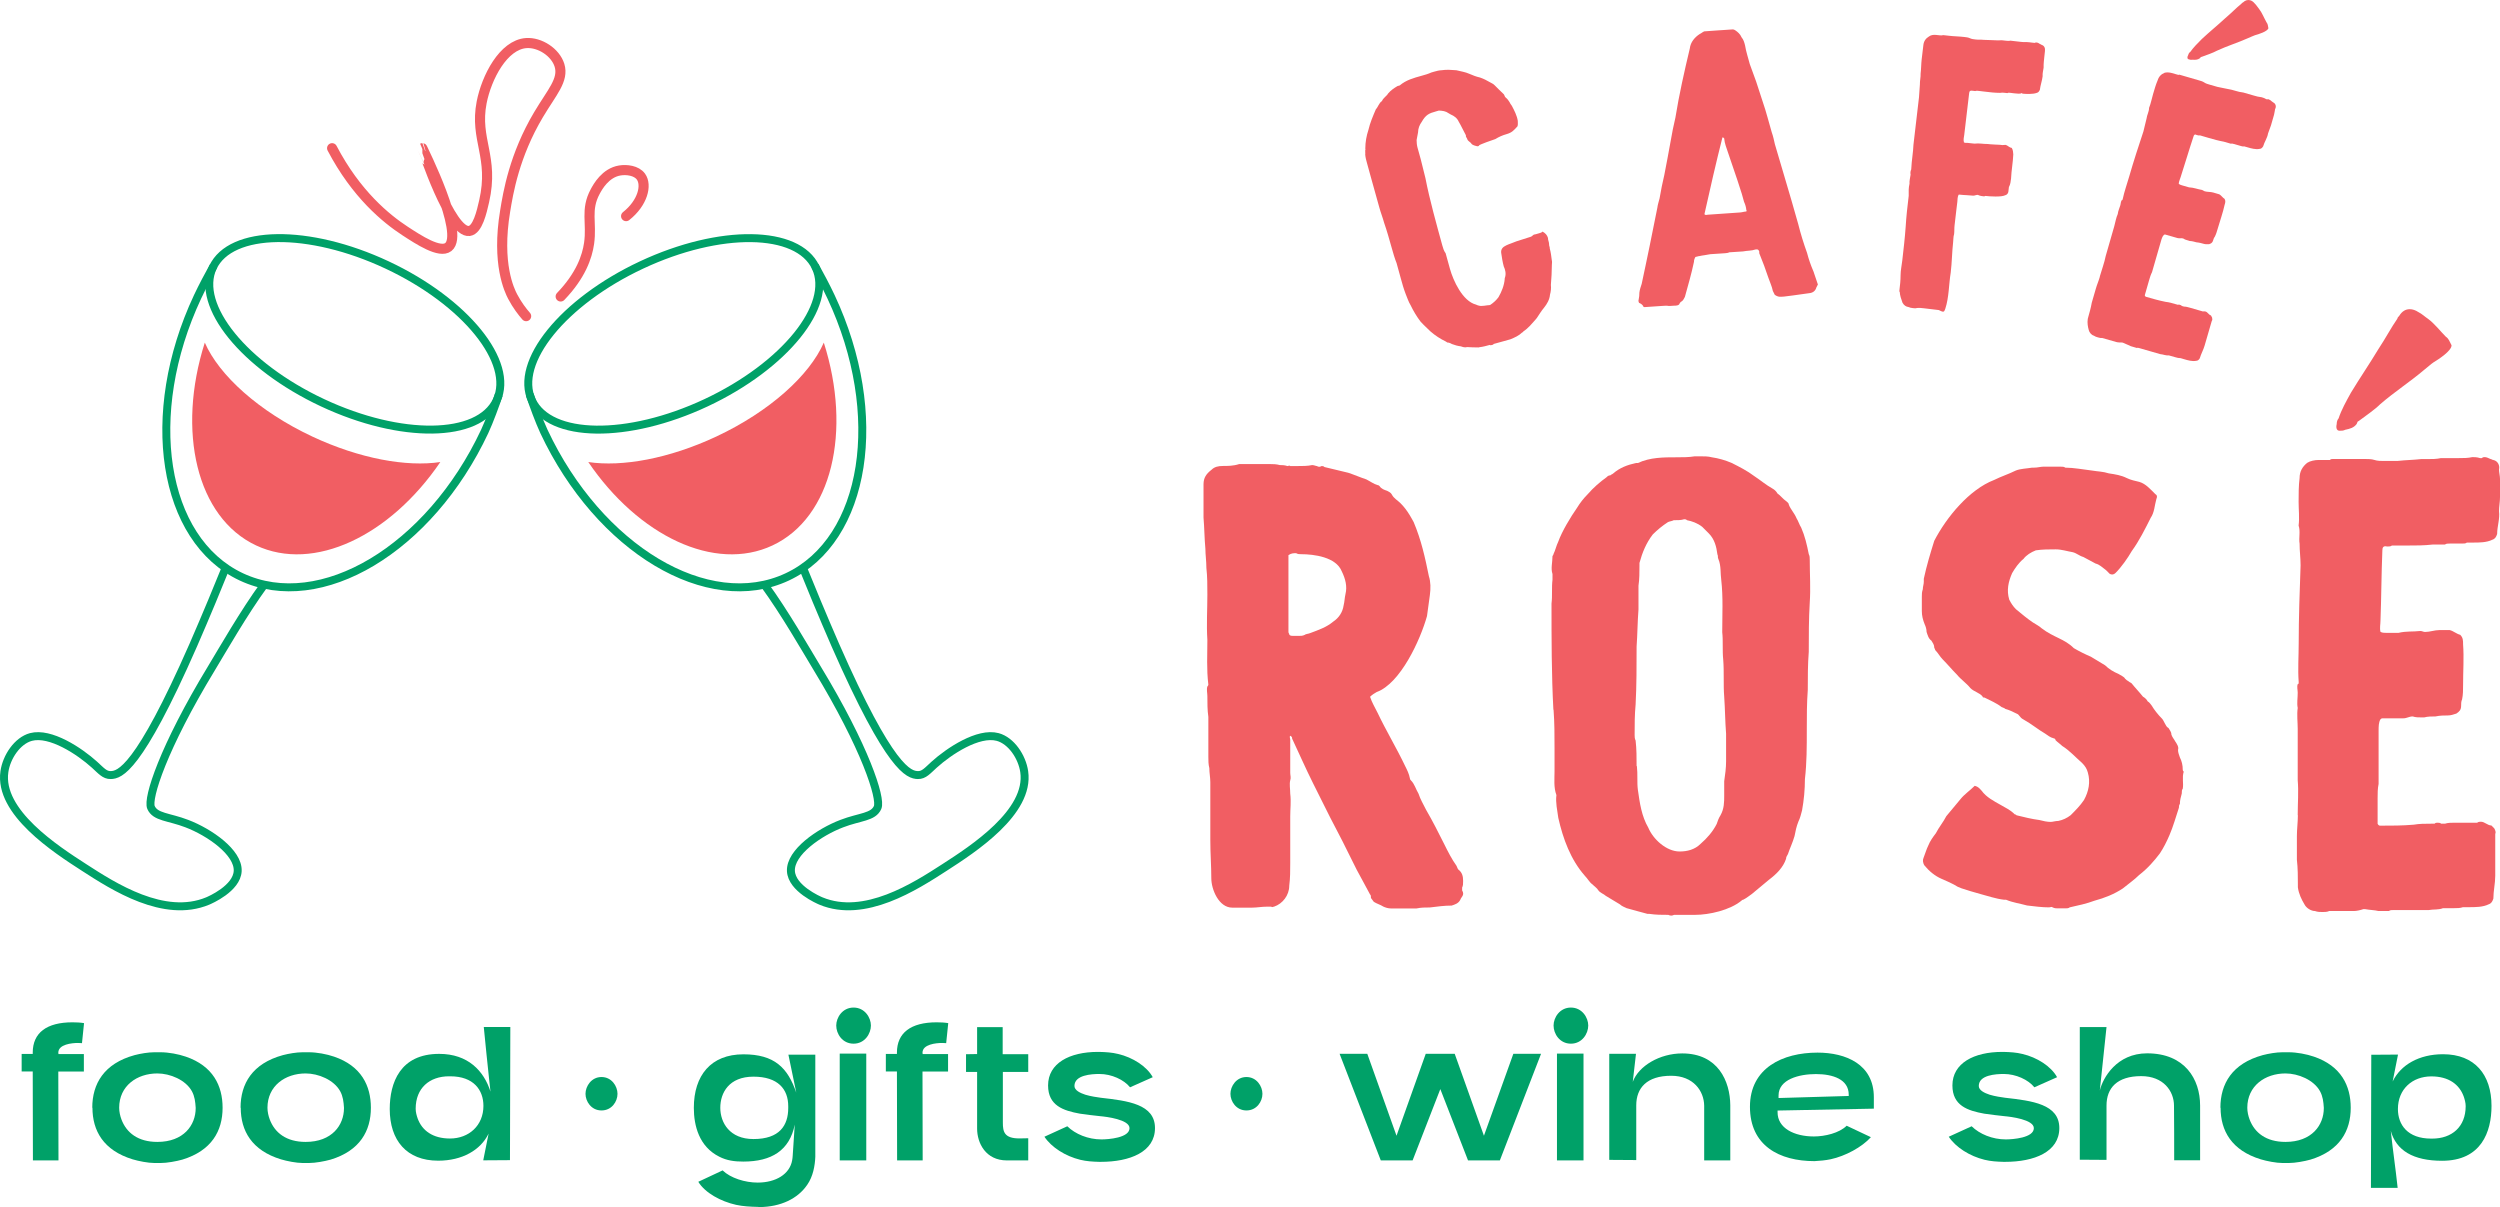 <?xml version="1.0" encoding="UTF-8"?><svg id="Layer_2" xmlns="http://www.w3.org/2000/svg" viewBox="0 0 279.682 135.039"><g id="Components"><g id="_2d76b55d-477a-4f87-b6f4-b15648d1f1ad_1"><ellipse cx="39.693" cy="37.349" rx="8.51" ry="17.53" transform="translate(-10.974 57.433) rotate(-64.88)" style="fill:none; stroke:#00a168; stroke-miterlimit:10; stroke-width:.89px;"/><path d="M23.912,29.719c-.59,1.06-1.27,2.34-1.81,3.49-6.16,13.14-3.97,27.17,4.9,31.33,8.87,4.16,21.05-3.13,27.22-16.27.53-1.14,1.21-2.98,1.59-4.14" style="fill:none; stroke:#00a168; stroke-miterlimit:10; stroke-width:.89px;"/><path d="M34.942,48.839c-5.99-2.81-10.44-6.86-12.03-10.51-3.16,9.91-.92,19.57,5.74,22.69,6.46,3.03,14.99-1.07,20.61-9.33-3.79.57-9.04-.38-14.32-2.85Z" style="fill:#f15e63;"/><path d="M29.562,65.409c-2.29,3.14-4.64,7.26-5.9,9.34-5.41,8.91-7.2,14.56-6.77,15.58.48,1.11,1.98,1.03,4.01,1.81,2.52.96,5.78,3.21,5.69,5.3-.09,1.96-3.12,3.26-3.36,3.36-4.88,2.03-10.54-1.63-13.82-3.75-3.18-2.05-9.58-6.19-8.92-10.72.24-1.66,1.45-3.47,2.97-3.88,2.18-.58,5.44,1.59,7.11,3.1.73.66,1.14,1.18,1.81,1.16,1-.02,3.1-.56,9.24-14.54,1.38-3.16,3.01-7.1,3.63-8.66" style="fill:none; stroke:#00a168; stroke-miterlimit:10; stroke-width:.89px;"/><ellipse cx="75.378" cy="37.352" rx="17.53" ry="8.51" transform="translate(-8.727 35.532) rotate(-25.12)" style="fill:none; stroke:#00a168; stroke-miterlimit:10; stroke-width:.89px;"/><path d="M91.162,29.719c.59,1.06,1.27,2.34,1.81,3.49,6.16,13.14,3.97,27.17-4.9,31.33-8.87,4.16-21.05-3.13-27.22-16.27-.53-1.14-1.21-2.98-1.59-4.14" style="fill:none; stroke:#00a168; stroke-miterlimit:10; stroke-width:.89px;"/><path d="M80.132,48.839c5.99-2.81,10.44-6.86,12.03-10.51,3.16,9.91.92,19.57-5.74,22.69-6.46,3.03-14.99-1.07-20.61-9.33,3.79.57,9.04-.38,14.32-2.85Z" style="fill:#f15e63;"/><path d="M85.512,65.409c2.29,3.14,4.64,7.26,5.9,9.34,5.41,8.91,7.2,14.56,6.77,15.58-.48,1.11-1.98,1.03-4.01,1.81-2.52.96-5.78,3.21-5.69,5.3.09,1.96,3.12,3.26,3.36,3.36,4.88,2.03,10.54-1.63,13.82-3.75,3.18-2.05,9.58-6.19,8.92-10.72-.24-1.66-1.45-3.47-2.97-3.88-2.18-.58-5.44,1.59-7.11,3.1-.73.66-1.14,1.18-1.81,1.16-1-.02-3.1-.56-9.24-14.54-1.38-3.16-3.01-7.1-3.63-8.66" style="fill:none; stroke:#00a168; stroke-miterlimit:10; stroke-width:.89px;"/><path d="M37.152,16.579c2.7,5.16,6.05,7.88,8.16,9.26,1.53,1,3.88,2.54,4.84,1.8,1.91-1.48-2.92-11.05-2.9-11.06.02,0,3.13,9.55,5.25,9.26.93-.13,1.38-2.09,1.66-3.32,1.14-4.99-1.09-6.88-.28-11.06.55-2.81,2.43-6.45,4.98-6.64,1.53-.11,3.28,1.03,3.73,2.49.5,1.64-.85,3-2.35,5.53-2.71,4.56-3.4,8.75-3.73,10.78-.98,5.91.49,8.88.83,9.54.52.99,1.1,1.73,1.52,2.21" style="fill:none; stroke:#f15e63; stroke-linecap:round; stroke-linejoin:round; stroke-width:1.13px;"/><path d="M62.722,33.169c2.25-2.34,2.96-4.43,3.18-5.94.33-2.31-.43-3.74.69-5.81.27-.5,1.13-2.09,2.76-2.35.74-.12,1.85,0,2.35.69.69.95.21,2.94-1.66,4.42" style="fill:none; stroke:#f15e63; stroke-linecap:round; stroke-linejoin:round; stroke-width:1.13px;"/><path d="M135.542,52.549c.32-.32.74-.42,1.27-.42s1.17,0,1.81-.21h3.5c.32,0,.64,0,1.06.11.21,0,.53,0,.85.11.11,0,.21-.11.32,0h.74c.64,0,1.17,0,1.7-.11.21,0,.43.11.53.11.21.11.32.11.53,0,.11,0,.21,0,.32.11.85.21,1.7.42,2.66.64.64.21,1.38.53,2.02.74.42.21.85.53,1.27.64.073,0,.143.037.21.11.21.32.53.42.85.53.21.11.43.21.53.42.21.42.64.64.96.96.42.42.74.85,1.06,1.38.11.21.32.53.42.74.85,2.02,1.27,3.93,1.7,6.05.21.64.21,1.38.11,2.12-.11.85-.21,1.59-.32,2.34-.74,2.66-2.97,7.54-5.63,8.5-.21.11-.53.32-.74.53.21.64.53,1.17.85,1.81.96,2.02,2.12,3.93,3.08,5.95.21.42.43.85.53,1.38,0,.11.11.21.11.21.42.42.53.96.85,1.49.21.64.53,1.17.85,1.81.74,1.27,1.38,2.55,2.02,3.82.42.85.85,1.7,1.38,2.44.11.21.11.32.21.42.42.32.53.74.53,1.27,0,.32,0,.53-.11.74v.32c.32.53-.11.74-.21,1.06-.21.42-.64.53-.96.64-.85,0-1.59.11-2.44.21-.53,0-.96,0-1.49.11h-2.87c-.32,0-.64-.11-.85-.21-.32-.21-.74-.32-1.06-.53-.11-.11-.21-.32-.32-.42,0-.21,0-.32-.11-.42-.53-.96-.96-1.81-1.49-2.76l-1.59-3.19c-.42-.85-.96-1.81-1.38-2.66l-1.91-3.82c-.85-1.7-1.59-3.4-2.34-4.99,0-.11,0-.21-.21-.32-.11.11,0,.32,0,.42v3.72c0,.32.11.53,0,.85-.11.42,0,.96,0,1.49.11.85,0,1.7,0,2.55v5.2c0,.85,0,1.7-.11,2.55,0,1.06-.74,2.02-1.7,2.34-.11,0-.21.11-.32,0h-.43c-.64,0-1.17.11-1.7.11h-2.23c-1.49,0-2.34-2.02-2.34-3.29,0-1.38-.11-2.76-.11-4.25v-6.48c0-.53-.11-1.06-.11-1.59-.11-.42-.11-.85-.11-1.27v-4.46c-.11-.74-.11-1.59-.11-2.34,0-.32-.11-.74,0-1.06.073-.073.11-.143.11-.21-.21-1.7-.11-3.4-.11-4.99-.11-1.7,0-3.4,0-5.1,0-.96,0-2.02-.11-2.97,0-.74-.11-1.49-.11-2.12-.11-1.17-.11-2.34-.21-3.51v-3.72c0-.74.32-1.17.85-1.59l.05-.04ZM144.142,62.109v8.6c0,.11.11.21.11.32.11.11.32.11.42.11h.64c.21,0,.42,0,.64-.11.11-.11.42-.11.64-.21.85-.32,1.81-.64,2.55-1.27.64-.42,1.06-1.06,1.17-1.81.11-.43.11-.85.21-1.28.21-.85,0-1.7-.42-2.55-.64-1.59-3.08-1.91-4.57-1.91-.21,0-.32,0-.53-.11-.32,0-.53,0-.85.21l-.01.01Z" style="fill:#f15e63;"/><path d="M173.782,79.419c-.21-3.93-.21-7.97-.21-11.9.11-.85,0-1.81.11-2.66v-.64c-.21-.64,0-1.28,0-2.02,0,0,.11-.11.11-.21.21-.42.32-.96.53-1.38.42-1.17,1.38-2.76,2.12-3.82.32-.53.74-1.06,1.17-1.49.64-.74,1.38-1.38,2.12-1.91.11-.11.21-.21.42-.21.11-.11.21-.11.32-.21.74-.64,1.59-.96,2.55-1.17h.21c1.38-.64,2.87-.64,4.35-.64.64,0,1.38,0,2.02-.11h.53c.53,0,.96,0,1.38.11.74.11,1.49.32,2.23.64.85.43,1.7.85,2.55,1.49.64.42,1.27.96,2.02,1.38.21.11.42.32.53.53.32.21.64.64.96.85.11.11.32.21.32.42.21.53.64.96.85,1.49.21.32.32.74.53,1.06.42.96.64,1.91.85,2.97.11.21.11.42.11.64,0,1.59.11,3.19,0,4.78-.11,1.81-.11,3.72-.11,5.52-.11,1.38-.11,2.87-.11,4.25-.11,1.49-.11,2.97-.11,4.46,0,1.91,0,3.72-.21,5.52,0,1.17-.11,2.34-.32,3.5-.11.42-.21.85-.42,1.28-.21.53-.32,1.06-.42,1.59-.21.74-.53,1.38-.74,2.02-.11.21-.21.32-.21.53-.32.96-1.06,1.7-1.91,2.34l-1.91,1.59c-.32.21-.53.42-.96.64,0,0-.11,0-.21.11-1.27,1.06-3.61,1.59-5.2,1.59h-2.34c-.21.11-.42.11-.64,0-.74,0-1.38,0-2.12-.11h-.21c-.74-.21-1.59-.42-2.34-.64-.21-.11-.53-.21-.74-.42-.53-.32-1.06-.64-1.59-.96-.21-.21-.64-.32-.85-.64-.11-.21-.43-.42-.64-.64-.32-.21-.53-.64-.85-.96-1.59-1.81-2.44-4.14-2.97-6.48-.11-.85-.32-1.7-.21-2.55-.32-.85-.21-1.81-.21-2.66v-2.55c0-1.49,0-2.87-.11-4.36l-.02.04ZM183.122,85.689c.11.96,0,1.81.11,2.66.21,1.49.42,2.97,1.17,4.25.53,1.28,2.02,2.66,3.5,2.66.85,0,1.7-.21,2.34-.85.74-.64,1.38-1.38,1.81-2.23.11-.32.21-.64.42-.96.42-.74.42-1.49.42-2.23v-1.59c.11-.74.21-1.49.21-2.23v-3.08c-.11-1.38-.11-2.76-.21-4.14-.11-1.38,0-2.76-.11-4.14-.11-1.06,0-2.12-.11-3.08,0-1.91.11-3.93-.11-5.84-.11-.74,0-1.59-.32-2.34-.11-.21,0-.32-.11-.53-.11-.85-.32-1.7-.96-2.34-.21-.21-.53-.53-.74-.74-.53-.42-1.17-.64-1.7-.74-.11-.11-.21-.11-.32-.11-.32.11-.74.11-1.17.11-.21.11-.42.11-.64.21-.64.42-1.17.85-1.7,1.38-.74.96-1.17,2.02-1.49,3.19v.32c0,.74,0,1.49-.11,2.23v2.66c-.11,1.38-.11,2.76-.21,4.14,0,2.12,0,4.36-.11,6.48-.11,1.17-.11,2.23-.11,3.4,0,.21,0,.42.11.64.11.96.11,1.91.11,2.87l.03-.03Z" style="fill:#f15e63;"/><path d="M220.942,87.919c.42.11.53.32.74.53.53.74,1.38,1.17,2.12,1.59.53.32,1.06.53,1.59,1.06,0,0,.11,0,.21.11.85.21,1.7.42,2.55.53.43.11.85.21,1.27.21.21,0,.53-.11.85-.11.53-.11.96-.32,1.38-.64.53-.53,1.06-1.06,1.49-1.7.53-.96.74-2.02.43-3.08-.11-.42-.32-.74-.64-1.06-.74-.64-1.38-1.38-2.23-1.91-.21-.21-.53-.42-.74-.64,0-.11-.11-.21-.21-.21-.42-.11-.64-.32-.96-.53-.74-.42-1.49-1.06-2.44-1.59-.42-.21-.42-.53-.74-.64-.42-.21-.85-.42-1.27-.53-.11-.11-.21-.11-.42-.21-.53-.42-1.27-.74-1.91-1.06-.11,0-.21,0-.21-.11-.32-.43-.96-.53-1.38-.96-.42-.53-1.06-.96-1.49-1.49-.53-.53-1.06-1.17-1.59-1.7-.32-.32-.53-.74-.85-1.06,0-.11-.11-.21-.11-.32,0-.32-.21-.53-.32-.74-.32-.21-.42-.64-.53-.96,0-.32-.11-.64-.21-.85-.21-.53-.32-.96-.32-1.49v-1.59c0-.32,0-.53.11-.85,0-.32.11-.53.11-.85v-.32c.32-1.49.74-2.87,1.17-4.25,1.38-2.66,3.93-5.74,6.69-6.8.85-.42,1.59-.64,2.44-1.06.53-.21,1.17-.21,1.81-.32h.21c.42,0,.74-.11,1.06-.11h1.91c.21,0,.42,0,.53.11.96,0,2.02.21,2.97.32.64.11,1.27.11,1.91.32.74.11,1.38.21,2.02.53.42.21.96.32,1.38.42.74.21,1.27.85,1.81,1.38.21.11.21.32.11.53-.21.74-.21,1.49-.64,2.12-.64,1.27-1.27,2.55-2.12,3.72-.42.74-1.17,1.81-1.81,2.44-.21.21-.42.21-.64.11-.21-.21-.32-.32-.42-.42-.43-.32-.74-.64-1.17-.74-.42-.21-.96-.53-1.38-.74-.42-.11-.74-.42-1.17-.53-.64-.11-1.27-.32-1.91-.32-.74,0-1.49,0-2.23.11-.53.21-1.06.53-1.38.96-.53.42-.96,1.06-1.27,1.59-.42.96-.64,1.91-.32,2.97.21.42.43.74.74,1.06.64.53,1.27,1.06,1.91,1.49.32.21.74.42.96.64,1.38,1.06,2.55,1.17,3.61,2.23.53.32,1.38.74,1.91.96.53.32,1.06.64,1.59.96.42.42.96.74,1.49.96.32.21.64.32.74.53.11.11.21.21.42.32.11.11.21.11.32.21.42.53.85.96,1.27,1.49.21.11.42.32.53.53.21.11.32.32.42.43.32.53.74,1.06,1.17,1.49.11.11.21.32.32.53s.21.43.42.53c.11.21.32.42.32.74.11.32.32.53.42.74.21.32.43.64.32.96,0,.32.11.53.21.85.21.42.32.85.32,1.38,0,.11.11.21.11.21-.21.64,0,1.28-.11,1.91-.11.11-.11.32-.11.53-.11.42-.21.74-.21,1.17-.11.11-.11.32-.11.42-.32.96-.64,2.12-1.06,3.08-.32.74-.64,1.38-1.06,2.02-.64.85-1.38,1.7-2.34,2.44-.53.53-1.17.96-1.81,1.49-.96.64-2.02,1.06-3.19,1.38-.85.32-1.81.53-2.76.74-.11.11-.32.11-.42.11h-.96c-.11,0-.32,0-.53-.11-.11-.11-.21,0-.42,0-.74,0-1.59-.11-2.44-.21-.74-.21-1.59-.32-2.34-.64h-.21c-.96-.11-1.81-.42-2.66-.64-.74-.21-1.49-.42-2.12-.64-.32-.11-.53-.21-.85-.42-.42-.21-.85-.42-1.38-.64-.74-.32-1.38-.85-1.91-1.49-.21-.32-.21-.64-.11-.85.21-.53.32-.96.53-1.38.21-.53.53-.96.85-1.38.32-.64.85-1.27,1.17-1.91.53-.64,1.06-1.27,1.59-1.91.42-.53,1.06-.96,1.59-1.49l.02.01Z" style="fill:#f15e63;"/><path d="M257.052,91.209c0-1.38.11-2.66,0-3.93v-5.74c0-.74-.11-1.59,0-2.34-.11-.53,0-1.06,0-1.7,0-.32-.11-.64,0-.96.11,0,.11-.11.11-.21-.11-1.49,0-2.87,0-4.36,0-2.87.11-5.84.21-8.71,0-.85-.11-1.59-.11-2.44-.11-.64.11-1.38-.11-2.02.11-.85,0-1.81,0-2.66s0-1.81.11-2.66c0-.74.32-1.27.85-1.7.32-.21.85-.32,1.27-.32h1.27c.11-.11.21-.11.32-.11h3.61c.32,0,.74,0,1.06.11s.74.11,1.06.11h1.49c.96-.11,1.81-.11,2.66-.21h.74c.53,0,.96,0,1.49-.11h2.02c.53,0,.96,0,1.49-.11.21,0,.53,0,.85.11h.21c.11-.11.21-.11.32-.11.21,0,.42.11.64.21.11,0,.21.11.32.11.53.11.74.64.64,1.06,0,.32.11.74.11,1.06v2.02c0,.53-.11,1.06-.11,1.59.11.85-.21,1.7-.21,2.55-.11.32-.21.53-.53.64-.64.32-1.49.32-2.12.32h-.74c-.11.11-.32.11-.53.11h-1.38c-.21,0-.42,0-.53.11h-1.38c-.96.11-1.91.11-2.87.11h-1.7c-.11.11-.32.11-.53.11-.42-.11-.53.11-.53.42-.11,2.66-.11,5.21-.21,7.86,0,.42-.11.85,0,1.27.21.11.42.11.64.11h1.38c.85-.21,1.59-.11,2.44-.21.21,0,.32.11.53.11.53,0,1.06-.21,1.59-.21h1.17c.43.11.74.42,1.17.53.32.32.32.64.32,1.06.11,1.49,0,2.97,0,4.57,0,.53,0,1.06-.11,1.59-.11.21-.11.53-.11.74,0,.43-.21.64-.53.85-.32.11-.64.21-.96.21-.42,0-.85,0-1.38.11-.42,0-.85,0-1.27.11h-.21c-.42,0-.74,0-1.06-.11-.42,0-.64.21-1.06.21h-2.34c-.073,0-.143.037-.21.11-.21.32-.21.85-.21,1.28v5.95c-.11.53-.11,1.06-.11,1.59v2.87c.11.21.21.21.32.21,1.27,0,2.44,0,3.72-.11.64-.11,1.27-.11,1.91-.11h.42c.11-.11.21-.11.32-.11s.32,0,.42.11h.42c.32-.11.74-.11,1.06-.11h2.55c.11-.11.32-.11.42-.11.42,0,.74.42,1.17.42l.32.32c.11.21.21.42.11.64v4.67c0,.85-.21,1.7-.21,2.55-.11.32-.21.53-.53.64-.64.32-1.49.32-2.23.32h-.64c-.32.11-.64.11-.96.11h-1.27c-.53.21-1.06.11-1.59.21h-3.93c-.21,0-.42,0-.53.11h-1.17c-.43-.11-.96-.11-1.49-.21h-.21c-.32.11-.74.21-1.06.21h-2.76c-.21.11-.53.11-.74.11-.32,0-.53,0-.85-.11-.42,0-.96-.32-1.17-.74-.32-.53-.64-1.17-.74-1.91v-.32c0-.85,0-1.81-.11-2.76v-2.66c0-.74.11-1.59.11-2.34l-.02.02ZM261.412,47.449c0-.32.11-.53.21-.64.32-.96.85-1.91,1.38-2.87.96-1.59,2.12-3.29,3.08-4.89.85-1.28,1.38-2.34,2.12-3.4,0-.11.11-.21.21-.32.32-.53.74-.74,1.17-.74.32,0,.64.11.96.32.42.21.74.53,1.06.74.74.53,1.38,1.38,2.02,2.02.32.21.42.53.64.96,0,.64-1.49,1.59-2.02,1.91-.32.21-.64.53-1.06.85-1.49,1.27-3.29,2.44-4.89,3.82-.64.64-1.59,1.27-2.44,1.91-.11,0-.11.11-.21.32-.32.42-.74.53-1.27.64-.21.11-.42.11-.64.11-.32,0-.42-.32-.32-.74h0Z" style="fill:#f15e63;"/><path d="M172.572,25.909c.32.18.51.39.6.7,0,.27.12.43.13.7-.03.14.09.31.08.51.12.44.16.82.22,1.28.05.19.02.33.01.53,0,.73-.05,1.49-.11,2.24.04.39,0,.73-.1,1.1-.05.55-.32,1.02-.67,1.46-.3.35-.53.75-.81,1.16-.05.08-.11.1-.15.18-.41.45-.8.96-1.37,1.32.02.06-.04.08-.11.1-.37.37-.84.57-1.32.77-.06.02-.19.05-.25.07-.19.05-.31.09-.5.14-.37.1-.75.21-1.12.31-.04.08-.11.1-.17.11-.12.04-.19.05-.27,0-.37.1-.74.21-1.13.25l-.12.03c-.47,0-.88-.02-1.28-.04-.25.07-.47,0-.69-.08-.34-.04-.71-.14-1.01-.26-.16-.09-.24-.13-.38-.16-.12.03-.22-.07-.3-.12-.62-.3-1.19-.67-1.72-1.13-.37-.37-.72-.67-1.11-1.1-.42-.55-.8-1.18-1.11-1.83-.25-.4-.37-.83-.55-1.25-.23-.6-.39-1.16-.54-1.72-.17-.62-.33-1.18-.48-1.74-.22-.54-.39-1.16-.55-1.72-.26-.93-.52-1.86-.84-2.78-.15-.56-.39-1.16-.54-1.72-.33-1.18-.64-2.3-.97-3.48-.14-.5-.28-.99-.41-1.49-.09-.31-.17-.62-.2-.95.03-.14-.02-.33,0-.47.04-.08.03-.14.01-.2,0-.73.13-1.44.35-2.1.18-.79.51-1.55.83-2.3.26-.27.34-.7.68-.92.16-.38.52-.54.7-.86.3-.35.64-.58,1.04-.82.12-.03.19-.05.25-.07.7-.6,1.57-.84,2.44-1.08.37-.1.75-.21,1.1-.37.12-.04.25-.07.31-.09.31-.09.56-.15.82-.16.58-.09,1.12-.04,1.67,0,.5.13.99.19,1.45.4.38.16.76.32,1.18.41.44.15.76.32,1.16.55.08.04.16.09.24.13.08.05.16.09.26.2.29.32.64.62,1.01.99.1.11.09.31.25.4.18.15.29.32.4.49.04.12.13.23.25.4.28.52.58,1.11.67,1.69-.01.2.04.39-.03.61-.41.45-.61.7-1.23.88-.43.12-.85.3-1.25.55-.25.07-1.77.62-1.81.7s-.11.1-.11.1c-.12.03-.28-.05-.42-.08-.08-.04-.22-.07-.32-.18-.13-.23-.41-.29-.48-.53-.03-.12-.11-.17-.15-.29.03-.14-.07-.25-.09-.31-.26-.46-.46-.94-.71-1.34-.18-.42-.52-.66-.9-.82-.08-.04-.16-.09-.24-.14-.33-.24-.68-.28-1.09-.3-.06.02-.19.05-.31.09-.81.22-1.16.39-1.61,1.18-.24.33-.4.71-.41,1.18l-.16.85c0,.27.03.59.1.84.12.44.24.87.36,1.3.19.68.34,1.44.53,2.13.45,2.35,1.25,5.2,1.88,7.5.09.31.17.62.38.9.03.12.07.25.1.37.12.44.26.93.38,1.37.36,1.3,1.41,3.62,2.92,4,.16.09.52.19.71.14.27,0,.51-.08.78-.08l.12-.04c.34-.23.66-.52.9-.85.36-.63.64-1.31.7-2.07-.013-.04-.003-.087.03-.14.14-.44.02-.88-.14-1.23-.14-.5-.21-1.01-.29-1.53-.04-.39.16-.64.57-.83.35-.17.73-.27,1.14-.45.5-.14,1.04-.35,1.6-.51.19-.05.26-.27.46-.26.06-.02.12-.03.19-.05.12-.04.25-.07.31-.09.12-.03.25-.07.35-.17l.01-.01Z" style="fill:#f15e63;"/><path d="M183.322,33.519c.05-.26.09-.52.08-.78.04-.33.15-.66.26-.99.29-1.38.59-2.75.88-4.19l.87-4.32c.04-.33.15-.66.25-1.05.14-.85.33-1.77.53-2.62.24-1.24.48-2.49.71-3.79.14-.85.33-1.77.53-2.62.41-2.55,1-5.17,1.61-7.73.08-.72.56-1.27,1.12-1.63.19-.08.31-.22.5-.29.51-.04,1.03-.07,1.54-.11.26-.02.51-.03.77-.05.19-.01.38-.03.58-.04.13,0,.19-.01.32-.02.06,0,.2.05.27.11.27.18.54.42.7.79.21.24.3.56.38.88.11.7.35,1.4.53,2.1.24.63.48,1.32.71,1.95l.74,2.27c.4,1.14.67,2.28,1.01,3.42.16.44.25.89.35,1.33.34,1.14.67,2.28,1.01,3.42.26.95.58,1.9.84,2.85l.76,2.66c.27,1.08.6,2.15.99,3.23.18.7.42,1.39.72,2.08.16.44.32.95.49,1.45-.05.13-.12.2-.17.33-.1.39-.41.61-.8.64-.57.1-1.15.14-1.79.25-.32.02-.7.11-1.02.13-.13,0-.19.01-.32.02-.26.02-.45-.03-.72-.21-.07-.12-.15-.31-.22-.44-.1-.51-.32-.95-.49-1.45-.32-.95-.64-1.83-1.03-2.77v-.19c-.1-.25-.16-.25-.42-.23-.44.16-.9.12-1.4.22l-1.54.1c-.12.07-.25.08-.45.1l-1.67.11c-.45.1-.83.12-1.21.21-.13,0-.32.09-.45.1-.12.2-.17.4-.16.53-.29,1.38-.66,2.63-1.02,3.94-.12.2-.17.4-.42.54-.06,0-.12.14-.18.21-.05.2-.31.21-.5.23h-.13c-.19.01-.26.02-.45.03h-.13c-.2-.04-.45-.03-.65-.01l-2.06.14c-.06,0-.13-.06-.13-.06-.08-.25-.35-.36-.48-.42-.08-.19-.08-.25-.03-.39l-.01.03ZM190.682,23.979c.14.12.26.05.39.04l1.86-.13c.19-.01.39-.03.58-.04l1.16-.08c.26-.02.45-.1.7-.11,0-.06.06-.13-.01-.19-.02-.26-.1-.57-.25-.89-.08-.25-.17-.57-.25-.89l-.49-1.52c-.33-1.01-.72-2.08-1.05-3.09-.16-.51-.39-1.01-.43-1.59-.07-.06-.07-.12-.2-.11-.71,2.82-1.36,5.65-2,8.53v.06l-.01.01Z" style="fill:#f15e63;"/><path d="M219.742,15.939c.12.08.19.02.32.04.13.01.26.03.45.05.06,0,.13.01.19.02.06,0,.13.01.19.02.53-.07.97.05,1.49.04.06,0,.13.01.26.03.32.04.78.03,1.1.06.13.01.19.02.26.03.13.01.26-.03.39-.02.25.09.42.31.67.34.16.28.14.47.17.73-.04.9-.21,1.79-.25,2.7-.04.32-.07.64-.24.95-.02.19-.04.32-.06.51s-.17.37-.37.41c-.41.21-1.7.13-2.21.07-.06,0-.07.06-.14.05-.19-.02-.45-.05-.63-.14-.18-.09-.4.08-.59.06-.51-.06-.97-.05-1.48-.11,0,0-.06,0-.13-.01-.16.24-.13.57-.16.82s-.07.58-.11.9c-.07.58-.13,1.15-.2,1.73-.04.32-.01.65-.05.97-.1.31-.07.58-.11.9-.13,1.15-.13,2.25-.27,3.41-.21,1.27-.19,2.77-.6,4.02-.1.31-.17.37-.3.35-.06,0-.25-.09-.43-.18-.19-.02-.38-.04-.58-.07-.32-.04-.77-.09-1.09-.13-.26-.03-.51-.06-.78-.03-.14.05-.33.03-.45.01-.19-.02-.32-.04-.5-.12-.26-.03-.5-.19-.66-.47-.15-.41-.29-.81-.31-1.2-.06-.07-.05-.14-.04-.2.07-.58.13-1.09.13-1.67s.13-1.09.19-1.66c.14-1.22.29-2.5.38-3.78.07-1.16.2-2.31.34-3.46-.01-.46-.02-.91.09-1.35-.03-.33.08-.7.12-1.02-.04-.2-.02-.39.07-.58,0-.06.01-.13.01-.13.04-.9.21-1.79.24-2.63.21-1.79.41-3.52.62-5.31.05-.45.05-.97.1-1.42-.01-.46.1-.83.08-1.22.07-.58.06-1.1.12-1.61.07-.58.13-1.09.19-1.6.05-.45.28-.75.63-.96.22-.17.54-.2.8-.17l.38.04c.13.01.26.03.39-.02.06,0,.13.01.19.02.13.01.26.03.45.05.58.07,1.16.07,1.74.14.19.02.45.05.63.14.18.09.44.12.63.14.32.04.58,0,.9.04.58,0,1.09.06,1.61.06.13.01.33-.03.46-.01.19.02.32.04.45.05s.32.04.46-.01c.06,0,.19.02.26.03.26.03.45.05.7.08.06,0,.19.02.26.03.32.04.58,0,.9.04.06,0,.19.02.32.04.06,0,.13.01.19.02,0,0,.06,0,.13.01.07-.06.14-.05.2-.04.13.01.25.09.37.17.06,0,.12.08.18.09.31.1.41.37.37.69-.02.19-.05.45-.07.64-.04.38-.09.77-.08,1.22-.04.32-.14.63-.11.96-.06.51-.25,1.01-.31,1.52-.09.18-.16.3-.37.35-.41.15-1.18.12-1.57.08-.06-.07-.12-.08-.19-.02-.2.04-.45.01-.65-.01-.06,0-.13-.01-.19-.02-.13-.01-.19-.02-.32-.04s-.26-.03-.33.03l-.38-.04c-.13-.01-.26-.03-.45.01-.58,0-1.16-.07-1.74-.14-.19-.02-.38-.04-.58-.07s-.32-.04-.46.01c-.06,0-.19-.02-.32-.04-.26-.03-.33.03-.36.28-.18,1.54-.37,3.14-.55,4.67-.03.26-.12.5-.03.84h.03Z" style="fill:#f15e63;"/><path d="M234.912,30.929c.23-.8.51-1.53.66-2.29l.96-3.34c.12-.43.2-.95.39-1.36.03-.33.18-.62.29-.99.05-.19.04-.39.16-.56.06.02.08-.04.1-.11.19-.89.48-1.67.73-2.54.48-1.67,1.04-3.39,1.59-5.04.14-.49.21-.95.35-1.44.04-.39.29-.79.28-1.19.2-.48.3-1.05.45-1.55s.3-1.05.51-1.53c.13-.43.4-.69.78-.85.22-.07.55-.04.8.03l.74.21c.08-.04.14-.03.2,0l2.1.61c.19.05.43.12.6.24.17.12.42.19.6.24l.87.25c.57.1,1.07.24,1.58.32l.43.12c.31.09.56.16.88.19l1.18.34c.31.09.56.16.88.19.12.04.31.09.48.2l.12.04c.08-.04.14-.03.2,0,.12.04.23.13.34.23.06.02.11.1.17.12.29.15.33.5.19.73-.05.19-.06.45-.12.64l-.34,1.18c-.09.31-.24.6-.33.91-.08.51-.41.95-.55,1.45-.12.17-.21.27-.42.28-.42.08-.92-.06-1.29-.17l-.43-.12c-.08.04-.2,0-.33-.03l-.8-.23c-.12-.04-.25-.07-.33-.03l-.8-.23c-.57-.1-1.13-.26-1.69-.42l-.99-.29c-.08.04-.2,0-.33-.03-.23-.13-.33-.03-.38.16-.51,1.53-.94,3.02-1.44,4.55-.07.25-.2.48-.21.74.11.1.23.13.35.17l.8.23c.53.02.95.21,1.46.29.12.04.17.11.29.15.31.09.65.05.96.14l.68.2c.23.13.36.37.59.51.13.24.08.42,0,.67-.19.88-.5,1.73-.77,2.66-.09.31-.18.62-.33.91-.1.11-.15.29-.19.42-.07.25-.23.34-.45.41-.2,0-.41.02-.59-.04-.25-.07-.49-.14-.82-.17-.25-.07-.5-.14-.76-.15l-.12-.04c-.25-.07-.43-.12-.6-.24-.25-.07-.41.02-.65-.05l-1.36-.39c-.04-.013-.087-.003-.14.03-.18.15-.27.46-.34.71l-1,3.47c-.15.29-.24.6-.33.91l-.48,1.67c.03.14.09.16.15.18.74.21,1.42.41,2.18.56.39.04.76.15,1.13.26l.25.07c.08-.04.14-.03.2,0,.06.02.19.05.23.13l.25.07c.2,0,.45.06.64.12l1.49.43c.08-.04.2,0,.27,0,.25.07.36.37.61.44l.13.24c.03.14.05.28-.04.39l-.79,2.72c-.14.5-.41.96-.55,1.45-.11.17-.21.27-.42.28-.42.08-.92-.06-1.35-.19l-.37-.11c-.2,0-.39-.04-.58-.1l-.74-.21c-.34.04-.64-.12-.96-.14l-2.29-.66c-.12-.04-.25-.07-.33-.03l-.68-.2c-.23-.13-.54-.22-.83-.37l-.12-.04c-.2,0-.47,0-.65-.05l-1.61-.46c-.14.03-.33-.03-.45-.06-.19-.05-.31-.09-.48-.2-.25-.07-.5-.35-.56-.63-.1-.36-.18-.79-.11-1.24l.05-.19c.14-.5.3-1.05.4-1.63l.45-1.55c.12-.43.33-.91.45-1.34v-.04ZM244.802,6.149c.05-.19.15-.29.23-.34.35-.5.82-.97,1.29-1.44.82-.77,1.79-1.56,2.62-2.33.71-.6,1.2-1.13,1.81-1.62.02-.06.1-.11.18-.15.27-.26.56-.31.8-.24.19.05.35.17.5.35.21.2.34.44.49.61.34.43.57,1.04.84,1.51.15.18.16.38.21.66-.11.37-1.13.68-1.5.78-.22.07-.46.2-.76.32-1.08.49-2.33.87-3.49,1.41-.48.26-1.14.48-1.74.7-.06-.02-.08.04-.18.15-.26.19-.52.18-.85.16-.14.03-.27,0-.39-.04-.19-.05-.19-.26-.06-.49h0Z" style="fill:#f15e63;"/><path d="M3.662,119.869h-1.24v-1.96h1.24v-.15c0-2.22,1.56-3.39,4.44-3.39.43,0,.88.02,1.3.09l-.23,2.24c-.15,0-.3-.02-.45-.02-.68,0-2.2.15-2.2,1.09l.02.15h2.84v1.96h-2.86l.02,9.94h-2.86l-.02-9.94v-.01Z" style="fill:#00a168;"/><path d="M10.322,123.929c0-2.67,1.3-4.95,4.74-5.89.66-.17,1.52-.32,2.2-.32h.7c.9,0,2.01.21,2.82.49,3.05,1.04,4.12,3.26,4.12,5.72,0,2.58-1.22,4.8-4.5,5.8-.68.19-1.71.38-2.43.38h-.7c-.7,0-1.77-.21-2.43-.41-3.27-1-4.5-3.2-4.5-5.78l-.02.01ZM17.602,127.749c2.95,0,4.29-1.88,4.29-3.78v-.04c-.04-.66-.11-1.28-.43-1.86-.7-1.26-2.43-1.98-3.86-1.98-2.28,0-4.27,1.39-4.27,3.84,0,.45.11.92.26,1.32.56,1.47,1.84,2.5,4.01,2.5Z" style="fill:#00a168;"/><path d="M26.912,123.929c0-2.67,1.3-4.95,4.74-5.89.66-.17,1.52-.32,2.2-.32h.7c.9,0,2.01.21,2.82.49,3.05,1.04,4.12,3.26,4.12,5.72,0,2.58-1.22,4.8-4.5,5.8-.68.19-1.71.38-2.43.38h-.7c-.7,0-1.77-.21-2.43-.41-3.27-1-4.5-3.2-4.5-5.78l-.02.01ZM34.192,127.749c2.95,0,4.29-1.88,4.29-3.78v-.04c-.04-.66-.11-1.28-.43-1.86-.7-1.26-2.43-1.98-3.86-1.98-2.28,0-4.27,1.39-4.27,3.84,0,.45.11.92.26,1.32.56,1.47,1.84,2.5,4.01,2.5Z" style="fill:#00a168;"/><path d="M57.092,114.899l-.04,14.89-2.99.02.6-2.99c-.9,1.86-2.97,3.03-5.64,3.03-3.54,0-5.42-2.28-5.42-5.78,0-2.92,1.15-6.17,5.53-6.17,3.22,0,5,1.9,5.74,4.22l-.13-1.17c-.21-2.03-.43-4.03-.62-6.06h2.97v.01ZM50.372,120.409h-.13c-2.2,0-3.74,1.32-3.74,3.63,0,.38.11.77.23,1.11.49,1.32,1.67,2.22,3.61,2.22,2.11,0,3.74-1.45,3.74-3.65,0-1.77-1.09-3.31-3.71-3.31Z" style="fill:#00a168;"/><path d="M65.502,122.369c0-.85.66-1.88,1.79-1.88s1.79,1.02,1.79,1.88-.64,1.86-1.79,1.86-1.79-1.02-1.79-1.86Z" style="fill:#00a168;"/><path d="M80.832,130.929c.9.87,2.52,1.37,3.93,1.37,2.03,0,3.59-.94,3.86-2.5.04-.17.04-.34.06-.51l.23-3.48c-.58,2.9-2.6,4.14-5.76,4.14-.96,0-1.84-.11-2.69-.55-2.26-1.13-2.84-3.48-2.84-5.46,0-3.62,1.9-5.99,5.55-5.99,3.46,0,4.95,1.49,5.91,4.29l-.88-4.25h3.01v11.41c-.04,1.04-.26,2.22-.9,3.14-1.07,1.58-2.99,2.47-5.32,2.5l-.21-.02c-.85-.02-1.64-.06-2.43-.23-1.71-.38-3.48-1.34-4.23-2.58l2.69-1.26.02-.02ZM84.292,127.429c2.92,0,3.89-1.52,3.89-3.48v-.19c0-1.92-1.15-3.31-3.89-3.31s-3.71,1.81-3.71,3.48,1.05,3.5,3.71,3.5Z" style="fill:#00a168;"/><path d="M93.552,114.729c0-.9.7-2.01,1.94-2.01s1.94,1.11,1.94,2.01-.68,2.03-1.94,2.03-1.94-1.11-1.94-2.03ZM93.942,117.869h2.97v11.95h-2.97v-11.95Z" style="fill:#00a168;"/><path d="M100.342,119.869h-1.24v-1.96h1.24v-.15c0-2.22,1.56-3.39,4.44-3.39.43,0,.88.02,1.3.09l-.23,2.24c-.15,0-.3-.02-.45-.02-.68,0-2.2.15-2.2,1.09l.02.15h2.84v1.96h-2.86l.02,9.94h-2.86l-.02-9.94v-.01Z" style="fill:#00a168;"/><path d="M115.032,129.819h-2.39c-2.37,0-3.33-1.94-3.33-3.56v-6.34h-1.24v-1.98l1.24-.02v-3.01h2.86v3.03h2.86v1.98h-2.84v5.67c0,1.02.15,1.77,1.86,1.77.32,0,.66-.02.98-.02v2.48Z" style="fill:#00a168;"/><path d="M119.402,125.999c.9.88,2.33,1.47,3.82,1.47.77,0,3.14-.17,3.14-1.26,0-.96-2.58-1.28-3.29-1.34-.79-.09-1.56-.17-2.26-.28-1.86-.34-3.56-.9-3.56-3.16,0-2.49,2.41-3.75,5.57-3.75h.15c.75.02,1.43.06,2.11.23,1.64.38,3.22,1.39,3.88,2.6l-2.54,1.13c-.68-.85-2.07-1.49-3.42-1.49-.9,0-2.8.11-2.8,1.34,0,.49.64.79,1.22.98.62.19,1.32.28,1.73.34,3.01.34,6.06.71,6.06,3.39s-2.82,3.78-6.06,3.78h-.19c-.73-.02-1.41-.06-2.11-.23-1.67-.41-3.22-1.39-4.01-2.58,0,0,2.56-1.17,2.56-1.17Z" style="fill:#00a168;"/><path d="M137.652,122.369c0-.85.66-1.88,1.79-1.88s1.79,1.02,1.79,1.88-.64,1.86-1.79,1.86-1.79-1.02-1.79-1.86Z" style="fill:#00a168;"/><path d="M149.842,117.889h3.12l3.27,9.17,3.27-9.17h3.24l3.27,9.17,3.29-9.17h3.1l-4.61,11.93h-3.56l-3.1-7.98-3.1,7.98h-3.56l-4.61-11.93h-.02Z" style="fill:#00a168;"/><path d="M173.802,114.729c0-.9.7-2.01,1.94-2.01s1.94,1.11,1.94,2.01-.68,2.03-1.94,2.03-1.94-1.11-1.94-2.03ZM174.182,117.869h2.97v11.95h-2.97v-11.95Z" style="fill:#00a168;"/><path d="M180.032,129.749v-11.86h2.99l-.36,3.14c.66-1.79,3.03-3.18,5.53-3.18,4.01,0,5.36,3.11,5.38,5.8v6.17h-2.92v-6.12c-.02-1.64-1.2-3.35-3.69-3.35-2.73,0-3.91,1.37-3.91,3.31v6.12l-3.01-.02-.01-.01Z" style="fill:#00a168;"/><path d="M209.622,124.029l-10.76.21v.17c-.02,1.81,1.88,2.73,4.06,2.73,1.24,0,2.84-.38,3.67-1.2l2.71,1.28c-1,1.11-2.84,2.11-4.5,2.47-.62.13-1.17.17-1.81.21-3.93,0-7.22-1.73-7.22-6.08s3.67-6.06,7.56-6.06c3.16,0,6.3,1.3,6.3,4.99v1.26l-.01.02ZM198.962,122.839l7.86-.23v-.15c0-1.71-1.77-2.3-3.67-2.3s-4.18.6-4.18,2.39v.3l-.01-.01Z" style="fill:#00a168;"/><path d="M220.572,125.999c.9.88,2.33,1.47,3.82,1.47.77,0,3.14-.17,3.14-1.26,0-.96-2.58-1.28-3.29-1.34-.79-.09-1.56-.17-2.26-.28-1.86-.34-3.56-.9-3.56-3.16,0-2.49,2.41-3.75,5.57-3.75h.15c.75.02,1.43.06,2.11.23,1.64.38,3.22,1.39,3.88,2.6l-2.54,1.13c-.68-.85-2.07-1.49-3.42-1.49-.9,0-2.8.11-2.8,1.34,0,.49.64.79,1.22.98.62.19,1.32.28,1.73.34,3.01.34,6.06.71,6.06,3.39s-2.82,3.78-6.06,3.78h-.19c-.73-.02-1.41-.06-2.11-.23-1.67-.41-3.22-1.39-4.01-2.58l2.56-1.17h0Z" style="fill:#00a168;"/><path d="M232.672,129.749v-14.85h2.99l-.75,7.1c.34-1.43,1.9-4.16,5.29-4.16,4.23,0,5.93,2.9,5.93,5.84v6.12h-2.9c0-2.03,0-4.05-.02-6.1,0-1.62-1.17-3.31-3.67-3.31-2.71,0-3.88,1.34-3.88,3.29v6.08l-2.99-.02v.01Z" style="fill:#00a168;"/><path d="M248.402,123.929c0-2.67,1.3-4.95,4.74-5.89.66-.17,1.52-.32,2.2-.32h.7c.9,0,2.01.21,2.82.49,3.05,1.04,4.12,3.26,4.12,5.72,0,2.58-1.22,4.8-4.5,5.8-.68.19-1.71.38-2.43.38h-.7c-.7,0-1.77-.21-2.43-.41-3.27-1-4.5-3.2-4.5-5.78l-.02.01ZM255.682,127.749c2.95,0,4.29-1.88,4.29-3.78v-.04c-.04-.66-.11-1.28-.43-1.86-.7-1.26-2.43-1.98-3.86-1.98-2.28,0-4.27,1.39-4.27,3.84,0,.45.11.92.26,1.32.56,1.47,1.84,2.5,4.01,2.5Z" style="fill:#00a168;"/><path d="M265.242,132.889l.04-14.89,2.99-.02-.6,3.01c.9-1.86,2.95-3.05,5.64-3.05,3.54,0,5.42,2.28,5.42,5.78,0,2.92-1.15,6.14-5.53,6.14-3.22,0-5.14-1.15-5.74-3.35.26,2.41.51,3.97.77,6.38h-2.99ZM271.972,127.379h.13c2.2,0,3.74-1.32,3.74-3.63,0-.38-.11-.77-.23-1.11-.49-1.32-1.67-2.22-3.61-2.22-2.13,0-3.74,1.43-3.74,3.65,0,1.77,1.09,3.31,3.71,3.31Z" style="fill:#00a168;"/></g></g></svg>